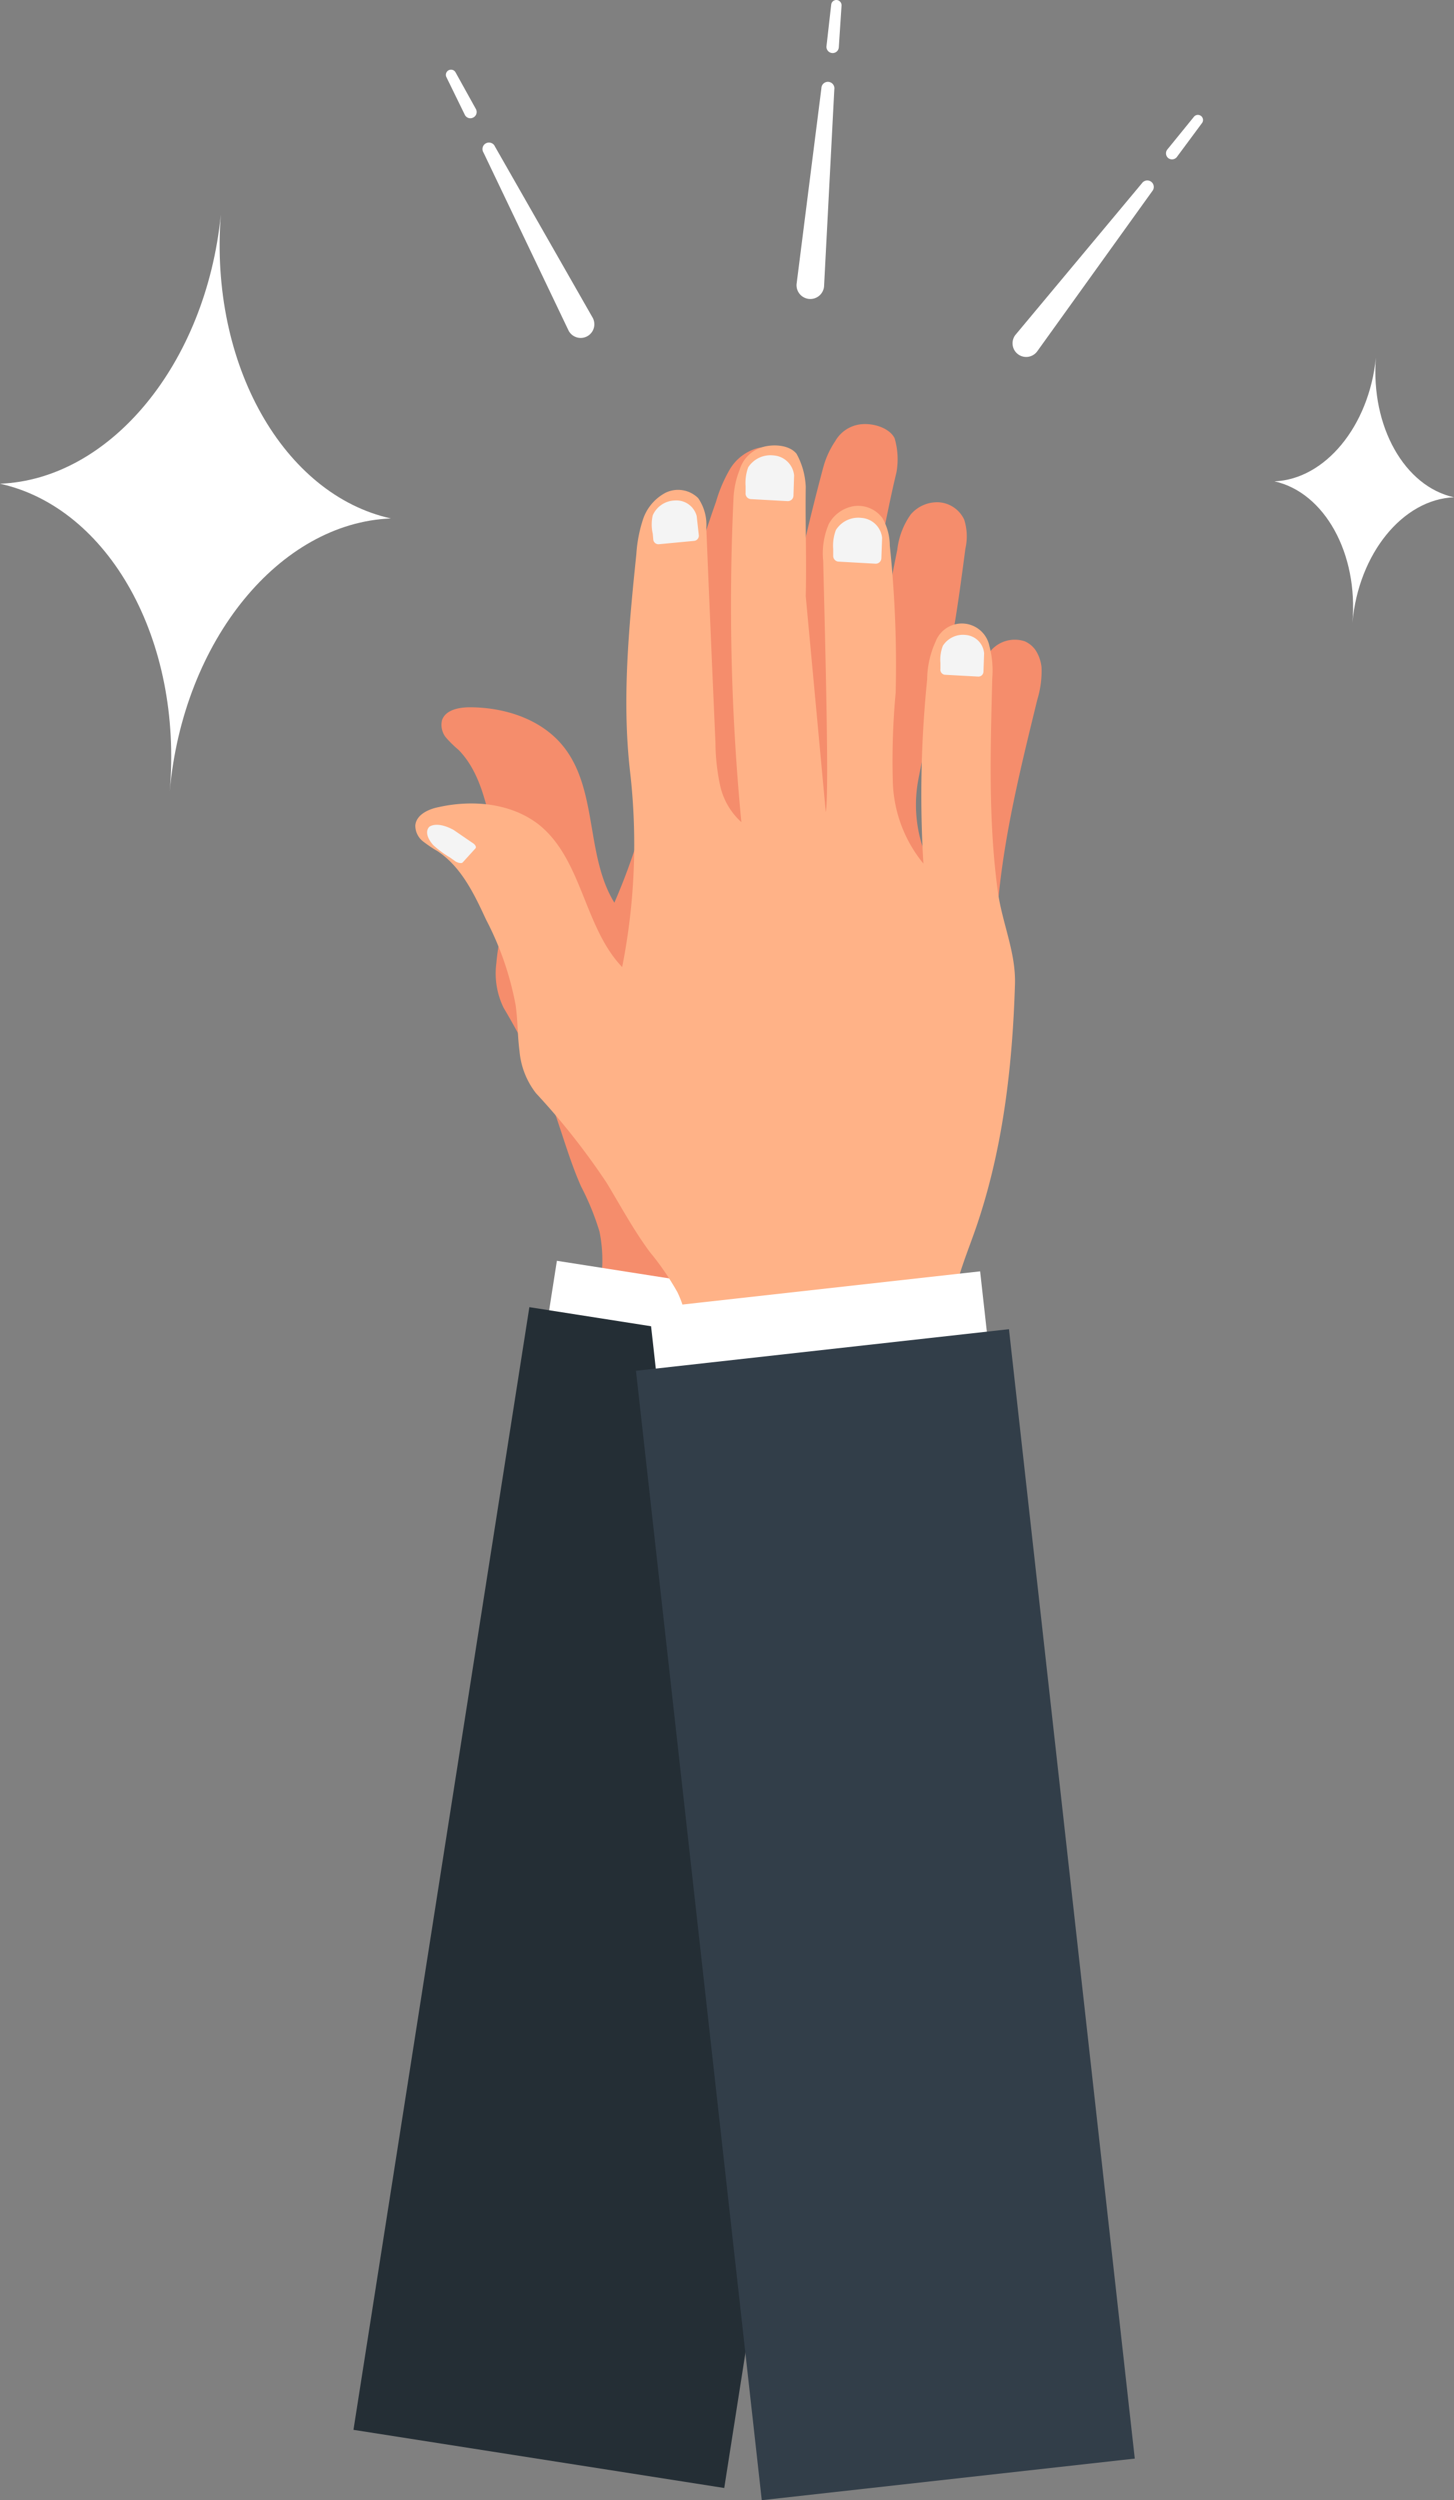 <svg xmlns="http://www.w3.org/2000/svg" viewBox="0 0 158.8 272.91"><rect x="0" y="0" width="158.8" height="272.91" fill="#808080" stroke="none"/><defs><style>.cls-1{fill:#f58d6c;}.cls-2{fill:#fff;}.cls-3{fill:#242e35;}.cls-4{fill:#ffb287;}.cls-5{fill:#f4f4f4;}.cls-6{fill:#323e49;}</style></defs><title>3-3三-演讲区手4</title><g id="图层_2" data-name="图层 2"><g id="_1-1-树" data-name="1-1-树"><g id="_3-3三-演讲区手4" data-name="3-3三-演讲区手4"><path class="cls-1" d="M105.31,56.73a6.06,6.06,0,0,1,.13,3.14c-.4,3-.8,6.06-1.32,9.07-.4,2.28-.87,4.54-1.47,6.78a80.42,80.42,0,0,0-2.36,9.41,14.76,14.76,0,0,0,1.36,9.43A125.42,125.42,0,0,1,106.33,75a10,10,0,0,1,1.77-3.84A3.46,3.46,0,0,1,111.92,70a2.81,2.81,0,0,1,1.2,1,4.21,4.21,0,0,1,.63,1.82,10.5,10.5,0,0,1-.45,3.51c-1.82,7.45-3.71,15-4.35,22.8,0,.53-.06,1.06-.06,1.58,0,3,.46,5.91-.27,8.81-2.21,8.86-5.22,17.61-10,25.38-1.81,2.93-3.92,5.87-4.63,9.19l0,1.05v.64a3.09,3.09,0,0,1-2.35,1.81,9.11,9.11,0,0,1-3.08-.07c-5.31-.72-10.71-1.55-16.08-2.34-2.61-.39-5.22-.77-7.8-1.12.22-.89.45-1.8.63-2.71a15.47,15.47,0,0,0,.16-6.93,28.56,28.56,0,0,0-2-4.9c-1.21-2.72-2-5.59-3-8.4A78,78,0,0,0,55,110a8.55,8.55,0,0,1-.79-4.87c.14-1.66.52-3.3.66-5a33.69,33.69,0,0,0-1.19-9.86c-.67-3-1.43-6.19-3.58-8.4A13.09,13.09,0,0,1,48.7,80.5a2.21,2.21,0,0,1-.43-1.87c.36-1.12,1.79-1.42,3-1.43,3.86,0,7.91,1.3,10.3,4.33,3.74,4.73,2.38,11.9,5.53,17a69.28,69.28,0,0,0,5.39-20.7c0-.56.12-1.11.19-1.67s.18-1.32.29-2a128.57,128.57,0,0,1,5.23-19.39,15.59,15.59,0,0,1,1.52-3.56,5.1,5.1,0,0,1,3-2.29,3.09,3.09,0,0,1,3.36,1.32,5.07,5.07,0,0,1,.18,3.36q-2,11.56-4,23.14c-.06.33-.12.66-.17,1a18.14,18.14,0,0,0-.31,3.67,7.55,7.55,0,0,0,1.41,4.38q.33-2.7.7-5.4a252.09,252.09,0,0,1,6-29.29,9.59,9.59,0,0,1,1.32-2.93,3.69,3.69,0,0,1,2.67-1.84c1.32-.2,3.2.3,3.82,1.49a8.09,8.09,0,0,1,.21,3.73c-1,4.15-1.54,7.51-2.5,11.66L92.44,86.77C93.33,84.67,97,64.83,98,60a8.23,8.23,0,0,1,1.47-3.85,3.8,3.8,0,0,1,3.13-1.32A3.29,3.29,0,0,1,105.31,56.73Z"/><rect class="cls-2" x="74.57" y="125.85" width="7.3" height="36.38" transform="translate(-76.19 199.01) rotate(-81.09)"/><rect class="cls-3" x="6.43" y="186.63" width="124.04" height="40.99" transform="translate(-146.77 242.67) rotate(-81.09)"/><path class="cls-4" d="M45.36,90.09c.11-1.17,1.44-1.78,2.59-2,3.76-.83,8-.41,11,2,4.66,3.83,4.85,11.13,9,15.47a69,69,0,0,0,.86-21.36c-.9-7.88-.12-15.84.69-23.73a15.23,15.23,0,0,1,.73-3.79,5.12,5.12,0,0,1,2.45-2.89,3.12,3.12,0,0,1,3.57.58,5.11,5.11,0,0,1,.89,3.25q.48,11.73,1,23.47a22.68,22.68,0,0,0,.51,4.65,7.57,7.57,0,0,0,2.32,4,247.91,247.91,0,0,1-.86-35.32,9.53,9.53,0,0,1,.67-3.14A3.65,3.65,0,0,1,83,48.9c1.24-.48,3.19-.39,4,.64a8.13,8.13,0,0,1,1,3.61c-.06,4.26.1,7.66,0,11.92l2.19,23.58c.42-2.24-.18-22.41-.28-27.38a8.17,8.17,0,0,1,.61-4.08,3.81,3.81,0,0,1,2.78-1.95,3.3,3.3,0,0,1,3.08,1.32,6.12,6.12,0,0,1,.8,3,125,125,0,0,1,.64,16.07,80.68,80.68,0,0,0-.31,9.7,14.71,14.71,0,0,0,3.34,8.93,124.87,124.87,0,0,1,.41-20.09,10.17,10.17,0,0,1,.92-4.13,3.07,3.07,0,0,1,5.88.48,10.44,10.44,0,0,1,.31,3.53c-.19,7.66-.45,15.39.6,23.2.47,3.49,2,6.7,1.88,10.22-.28,9.13-1.36,18.32-4.39,26.93-1.15,3.25-2.59,6.57-2.57,10l.33,1.66a3.08,3.08,0,0,1-1.91,2.27,9.12,9.12,0,0,1-3,.59c-7.94.63-16.12,1.07-24.07,1.69.1-3.26.17-6.67-1.27-9.59a29.94,29.94,0,0,0-3-4.36c-1.77-2.39-3.17-5-4.72-7.56a77,77,0,0,0-7.71-9.77,8.69,8.69,0,0,1-1.8-4.59c-.22-1.66-.19-3.34-.42-5a33.25,33.25,0,0,0-3.25-9.39c-1.29-2.8-2.71-5.74-5.28-7.44a14.29,14.29,0,0,1-1.64-1.11A2.18,2.18,0,0,1,45.36,90.09Z"/><path class="cls-5" d="M72,59.4l3.8-.36a.57.57,0,0,0,.52-.64l-.23-2.07a2.29,2.29,0,0,0-2.4-1.7,2.71,2.71,0,0,0-2.4,1.62,4.51,4.51,0,0,0,0,2l.06.67A.57.57,0,0,0,72,59.4Z"/><path class="cls-5" d="M82,54.48,86,54.7a.62.62,0,0,0,.66-.6l.07-2.22a2.43,2.43,0,0,0-2.25-2.17A2.9,2.9,0,0,0,81.72,51a4.92,4.92,0,0,0-.29,2.07l0,.71A.62.62,0,0,0,82,54.48Z"/><path class="cls-5" d="M91.54,61.3l4.07.23a.62.62,0,0,0,.65-.6l.08-2.23a2.44,2.44,0,0,0-2.26-2.17,2.88,2.88,0,0,0-2.79,1.33A4.8,4.8,0,0,0,91,59.94l0,.71A.62.62,0,0,0,91.54,61.3Z"/><path class="cls-5" d="M103.16,73.65l3.66.2a.55.55,0,0,0,.59-.54l.07-2a2.19,2.19,0,0,0-2-2,2.6,2.6,0,0,0-2.51,1.19,4.23,4.23,0,0,0-.26,1.87l0,.64A.56.56,0,0,0,103.16,73.65Z"/><path class="cls-5" d="M50.53,94.14l1.4-1.54c.12-.13,0-.41-.36-.62l-2-1.37s-1.65-1-2.66-.38c0,0-.8.61.39,2a11.18,11.18,0,0,0,1.83,1.36l.64.45C50.06,94.2,50.41,94.27,50.53,94.14Z"/><rect class="cls-2" x="85.72" y="126.22" width="7.3" height="36.38" transform="translate(-44.25 249.23) rotate(-96.36)"/><rect class="cls-6" x="34.68" y="188.5" width="124.04" height="40.99" transform="translate(-100.3 328.25) rotate(-96.36)"/><path class="cls-2" d="M91.12,9.76h0a.71.71,0,1,0-1.41-.13h0L87,31a1.49,1.49,0,1,0,3,.26Z"/><path class="cls-2" d="M90.88,5.79a.67.67,0,0,0,.73-.62h0l.3-4.55h0A.58.58,0,0,0,91.39,0a.57.57,0,0,0-.61.51h0L90.27,5h0A.68.68,0,0,0,90.88,5.79Z"/><path class="cls-2" d="M54.06,16h0a.71.71,0,1,0-1.25.66h0L62.1,36.09a1.49,1.49,0,1,0,2.64-1.39Z"/><path class="cls-2" d="M51.7,12.82a.67.67,0,0,0,.28-.91h0l-2.22-4h0a.56.56,0,0,0-1,.52h0l2,4.09h0A.67.67,0,0,0,51.7,12.82Z"/><path class="cls-2" d="M124.72,20h0a.71.71,0,1,1,1.12.87h0L113.28,38.35a1.49,1.49,0,1,1-2.35-1.83Z"/><path class="cls-2" d="M127.61,17.27a.67.67,0,0,1-.12-.95h0l2.88-3.54h0a.56.56,0,1,1,.88.69h0l-2.72,3.67h0A.67.67,0,0,1,127.61,17.27Z"/><path class="cls-2" d="M158.8,54.28c-5.39-1.18-9.11-7.71-8.53-15.24h0c-.75,7.51-5.57,13.28-11.08,13.5,5.44,1.2,9.19,7.84,8.51,15.45C148.38,60.38,153.24,54.5,158.8,54.28Z"/><path class="cls-2" d="M42.69,56.59C31,54,22.84,39.8,24.12,23.42h0C22.49,39.77,12,52.33,0,52.8c11.84,2.61,20,17,18.53,33.63C20,69.85,30.57,57.07,42.69,56.59Z"/></g></g></g></svg>